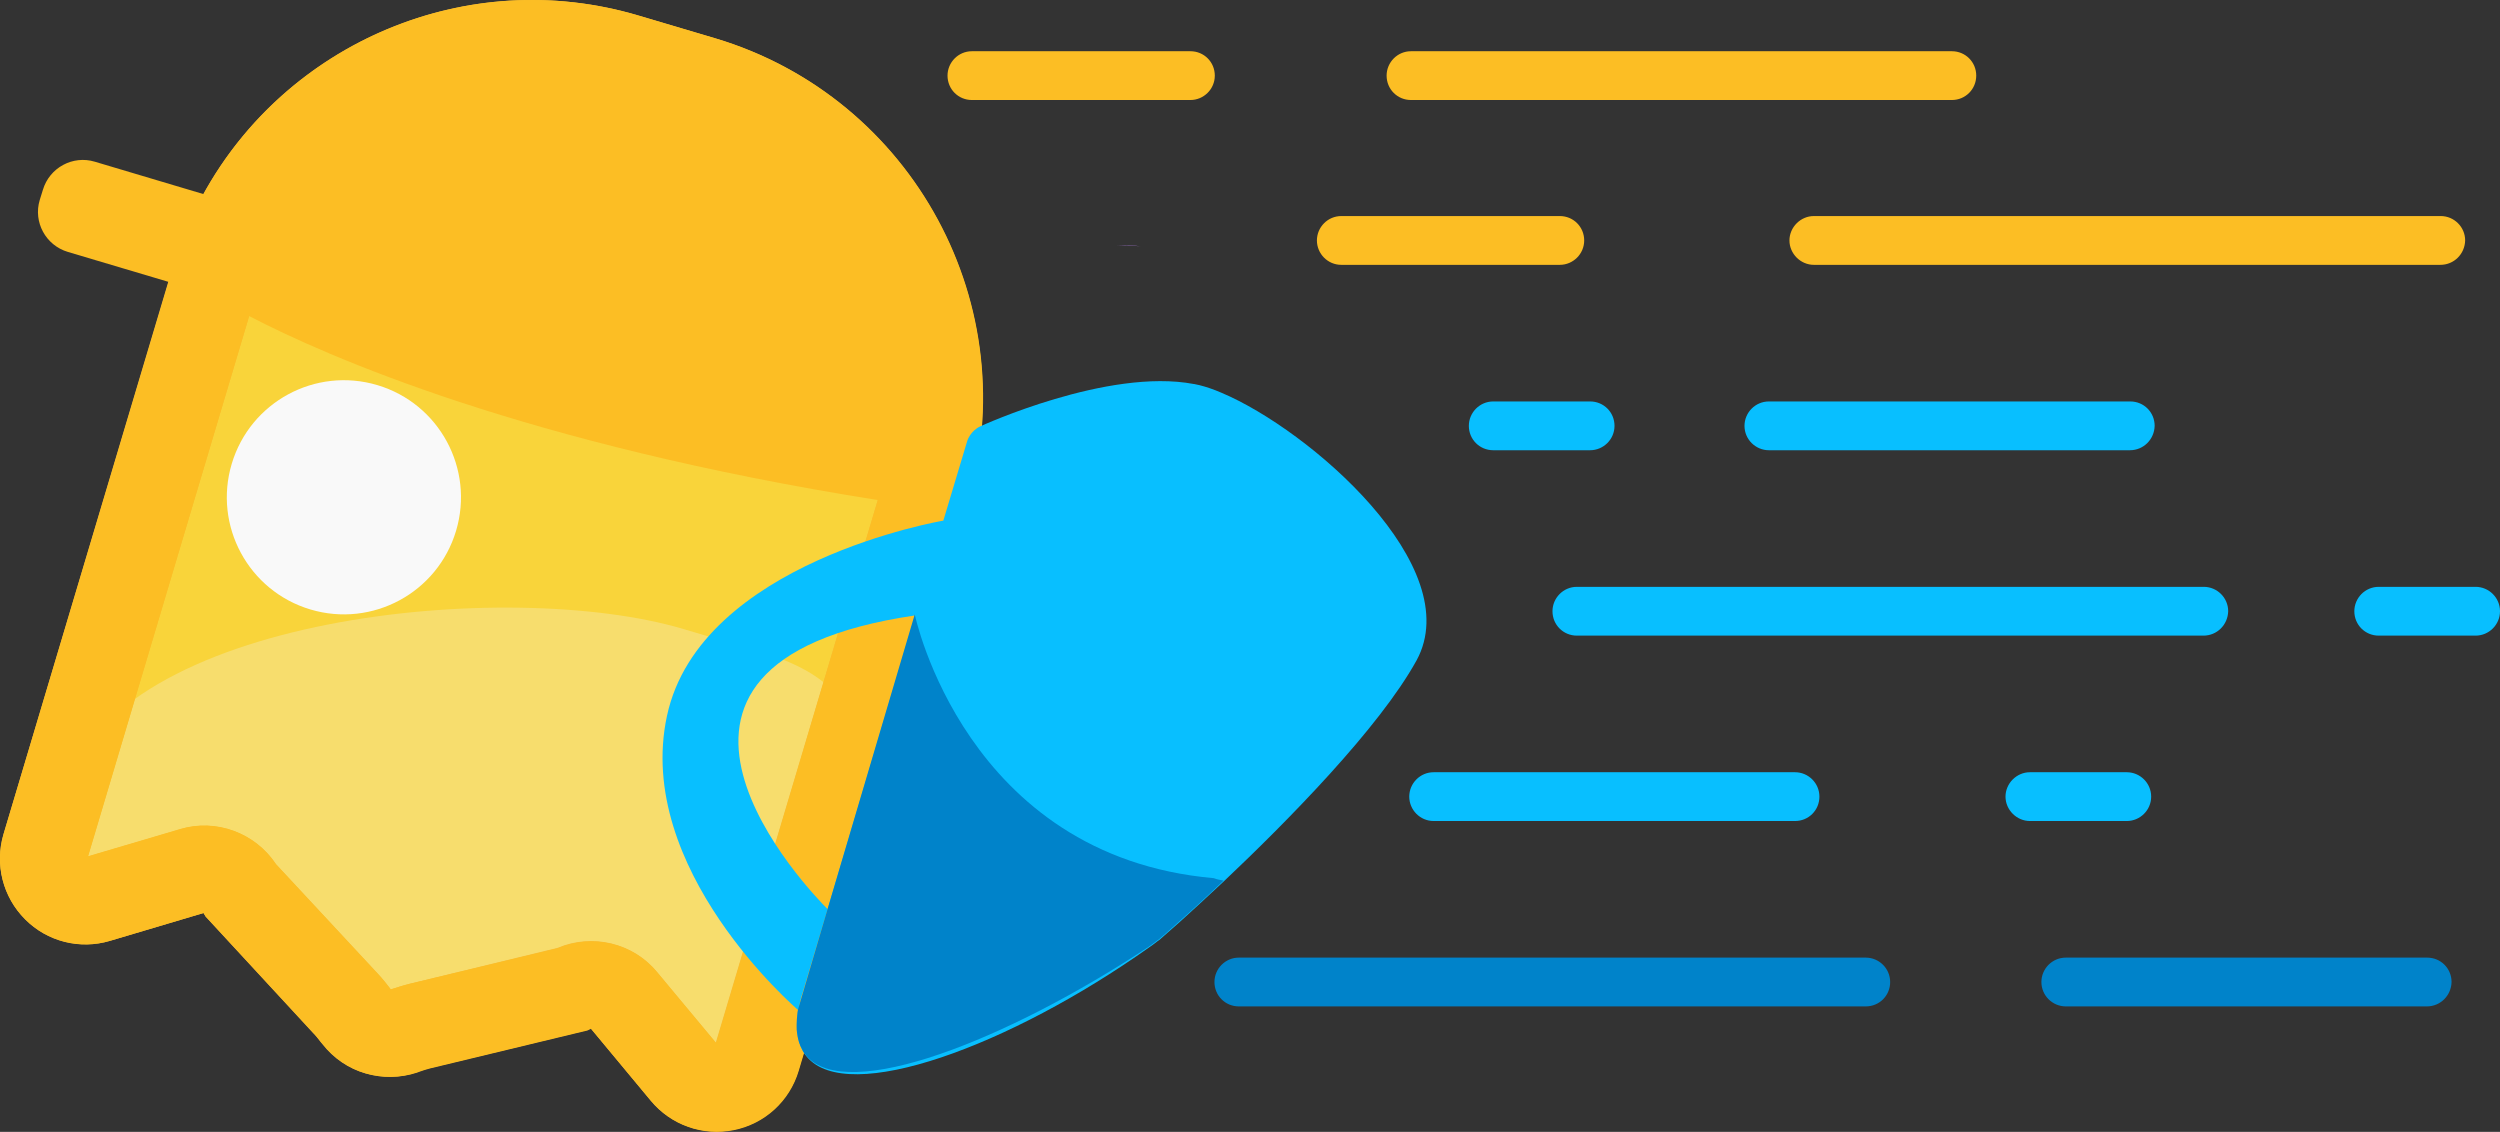 <?xml version="1.0" encoding="utf-8"?>
<!-- Generator: Adobe Illustrator 21.0.2, SVG Export Plug-In . SVG Version: 6.00 Build 0)  -->
<svg version="1.1" id="Layer_1" xmlns="http://www.w3.org/2000/svg" xmlns:xlink="http://www.w3.org/1999/xlink" x="0px" y="0px"
	 viewBox="0 0 717.4 324.8" style="enable-background:new 0 0 717.4 324.8;" xml:space="preserve">
<rect x="0" y="0" width="717.4" height="324.8" fill="#333333" stroke="none"/>
<style type="text/css">
	.st0{display:none;}
	.st1{display:inline;fill:#EFEFEF;}
	.st2{display:inline;fill:#EF2648;}
	.st3{display:inline;fill:#154D84;}
	.st4{display:inline;fill:#555654;}
	.st5{display:inline;fill:#EF2648;stroke:#EF2648;stroke-width:3.789;stroke-miterlimit:10;}
	.st6{display:inline;fill:none;stroke:#525D67;stroke-width:18;stroke-miterlimit:10;}
	.st7{display:inline;fill:#525D67;}
	.st8{display:inline;fill:none;stroke:#525D67;stroke-width:11.261;stroke-miterlimit:10;}
	.st9{display:inline;fill:#EC2C55;}
	.st10{display:inline;fill:none;stroke:#EC2C55;stroke-width:18;stroke-miterlimit:10;}
	.st11{display:inline;fill:none;stroke:#525D67;stroke-width:12.053;stroke-miterlimit:10;}
	.st12{display:inline;fill:#525D67;stroke:#525D67;stroke-width:3.348;stroke-miterlimit:10;}
	.st13{display:inline;fill:#F81626;stroke:#F81626;stroke-width:8.164;stroke-miterlimit:10;}
	.st14{display:inline;fill:none;stroke:#525D67;stroke-width:16.961;stroke-miterlimit:10;}
	.st15{display:inline;}
	.st16{fill:#525D67;}
	.st17{fill:#545554;}
	.st18{display:inline;fill:none;stroke:#525D67;stroke-width:10.212;stroke-miterlimit:10;}
	.st19{display:inline;fill:#CE3C51;stroke:#9B1B37;stroke-width:9.121;stroke-miterlimit:10;}
	.st20{display:inline;fill:#F9D43A;}
	.st21{display:inline;opacity:0.3;fill:#514042;enable-background:new    ;}
	.st22{display:inline;fill:#69A86D;}
	.st23{display:inline;opacity:0.6;fill:#576B67;enable-background:new    ;}
	.st24{display:inline;fill:#618C67;}
	.st25{display:inline;opacity:0.4;fill:#576B67;enable-background:new    ;}
	.st26{display:inline;opacity:0.3;fill:#F7C6CB;enable-background:new    ;}
	.st27{display:inline;fill:#F9EDBB;}
	.st28{display:inline;fill:#E04457;stroke:#C12B44;stroke-width:9.144;stroke-miterlimit:10;}
	.st29{display:inline;fill:#797C79;}
	.st30{display:inline;fill:#8A8E8A;}
	.st31{fill:#4F5151;}
	.st32{display:inline;fill:#E5E5E5;}
	.st33{display:inline;fill:#ED3AE8;}
	.st34{display:inline;fill:#F25CCF;}
	.st35{fill:#D305C4;}
	.st36{display:inline;fill:#FFDEFE;}
	.st37{fill:#F9D43A;}
	.st38{fill:#F7DD6D;}
	.st39{fill:#F7BB34;}
	.st40{fill:#F9F9F9;}
	.st41{fill:#FCBE24;}
	.st42{fill:#FFB217;}
	.st43{fill:#B983F2;}
	.st44{fill:#08BFFF;}
	.st45{fill:#0083CA;}
</style>
<g id="Layer_1_1_" class="st0">
	<path class="st1" d="M251.5,289.9v145.4c0,3.9-3.2,7-7,7H3.1c-3.9,0-7-3.2-7-7V289.9c0-3.9,3.2-7,7-7h241.4
		C248.3,282.9,251.5,286.1,251.5,289.9z"/>
	<path class="st2" d="M251.7,354.3c0-2.3-1.9-4.2-4.2-4.2H136.6v-63.2c0-2.1-1.7-3.8-3.8-3.8h-5.1c-0.2,0-0.4,0-0.6,0.1
		c-0.2,0-0.4-0.1-0.6-0.1h-5.1c-0.2,0-0.4,0-0.6,0.1c-0.2,0-0.4-0.1-0.6-0.1h-5.1c-2.1,0-3.8,1.7-3.8,3.8v63.3H0.5
		c-2.3,0-4.2,1.9-4.2,4.2v4.2c0,0.4,0.1,0.7,0.2,1.1c-0.1,0.3-0.2,0.7-0.2,1.1v4.2c0,0.4,0.1,0.7,0.2,1.1c-0.1,0.3-0.2,0.7-0.2,1.1
		v4.2c0,2.3,1.9,4.2,4.2,4.2h110.9v63.3c0,2.1,1.7,3.8,3.8,3.8h5.1c0.2,0,0.4,0,0.6-0.1c0.2,0,0.4,0.1,0.6,0.1h5.1
		c0.2,0,0.4,0,0.6-0.1c0.2,0,0.4,0.1,0.6,0.1h5.1c2.1,0,3.8-1.7,3.8-3.8v-63.3h110.9c2.3,0,4.2-1.9,4.2-4.2v-4.5
		c0-0.4-0.1-0.7-0.2-1.1c0.1-0.3,0.2-0.7,0.2-1.1v-4.2c0-0.4-0.1-0.7-0.2-1.1c0.1-0.3,0.2-0.7,0.2-1.1L251.7,354.3L251.7,354.3z"/>
	<path class="st3" d="M251.5,388v33.3l-48.3-27.5c-2.8-1.6-1.7-5.8,1.5-5.8H251.5z"/>
	<path class="st3" d="M237.7,442.3h-88.4v-46.2l0,0c0-1.8,2-2.9,3.6-2L237.7,442.3z"/>
	<path class="st3" d="M251.5,337.3V304l-48.3,27.5c-2.8,1.6-1.7,5.8,1.5,5.8H251.5z"/>
	<path class="st3" d="M237.7,282.9h-88.4v46.2l0,0c0,1.8,2,2.9,3.6,2L237.7,282.9z"/>
	<path class="st3" d="M-3.9,337.3V304l48.3,27.5c2.8,1.6,1.7,5.8-1.5,5.8H-3.9z"/>
	<path class="st3" d="M9.8,282.9h88.4v46.2l0,0c0,1.8-2,2.9-3.6,2L9.8,282.9z"/>
	<path class="st3" d="M-3.9,388v33.3l48.3-27.5c2.8-1.6,1.7-5.8-1.5-5.8H-3.9z"/>
	<path class="st3" d="M9.8,442.3h88.4v-46.2l0,0c0-1.8-2-2.9-3.6-2L9.8,442.3z"/>
</g>
<g id="Layer_2" class="st0">
	<path class="st4" d="M-9.3,264.8v-0.4v-4.3C-9,261.6-9,263.2-9.3,264.8z"/>
	<path class="st1" d="M251.5,290.8v144.5c0,3.8-3.1,7-7,7H4.7c-3.8,0-7-3.1-7-7V290.8c0-3.8,3.1-7,7-7h239.8
		C248.4,283.8,251.5,287,251.5,290.8z"/>
	<path class="st2" d="M251.7,354.8c0-2.3-1.9-4.2-4.2-4.2H137.3v-62.8c0-2.1-1.7-3.7-3.7-3.7h-5c-0.2,0-0.4,0-0.6,0.1
		c-0.2,0-0.4-0.1-0.6-0.1h-5c-0.2,0-0.4,0-0.6,0.1c-0.2,0-0.4-0.1-0.6-0.1h-5c-2.1,0-3.7,1.7-3.7,3.7v62.8H2.1
		c-2.3,0-4.2,1.9-4.2,4.2v4.1c0,0.4,0.1,0.7,0.1,1c-0.1,0.3-0.1,0.7-0.1,1.1v4.1c0,0.4,0.1,0.7,0.1,1c-0.1,0.3-0.1,0.7-0.1,1.1v4.1
		c0,2.3,1.9,4.2,4.2,4.2h110.2v62.8c0,2.1,1.7,3.7,3.7,3.7h5c0.2,0,0.4,0,0.6-0.1c0.2,0,0.4,0.1,0.6,0.1h5c0.2,0,0.4,0,0.6-0.1
		c0.2,0,0.4,0.1,0.6,0.1h5c2.1,0,3.7-1.7,3.7-3.7v-62.8h110.2c2.3,0,4.2-1.9,4.2-4.2v-4.1c0-0.4-0.1-0.7-0.1-1.1
		c0.1-0.3,0.1-0.7,0.1-1V361c0-0.4-0.1-0.7-0.1-1.1c0.1-0.3,0.1-0.7,0.1-1v-4.1H251.7z"/>
	<path class="st5" d="M216,312.2c0-0.4-0.3-0.7-0.7-0.7H197v-10.4c0-0.3-0.3-0.6-0.6-0.6h-0.8h-0.1h-0.1h-0.8h-0.1h-0.1h-0.8
		c-0.3,0-0.6,0.3-0.6,0.6v10.4h-18.4c-0.4,0-0.7,0.3-0.7,0.7v0.7c0,0.1,0,0.1,0,0.2s0,0.1,0,0.2v0.7c0,0.1,0,0.1,0,0.2
		c0,0.1,0,0.1,0,0.2v0.7c0,0.4,0.3,0.7,0.7,0.7h18.3v10.4c0,0.3,0.3,0.6,0.6,0.6h0.8h0.1h0.1h0.8h0.1h0.1h0.8c0.3,0,0.6-0.3,0.6-0.6
		v-10.4h18.3c0.4,0,0.7-0.3,0.7-0.7v-0.7c0-0.1,0-0.1,0-0.2s0-0.1,0-0.2v-0.7c0-0.1,0-0.1,0-0.2c0-0.1,0-0.1,0-0.2v-0.7H216z"/>
	<path class="st5" d="M216,405.7c0-0.4-0.3-0.7-0.7-0.7H197v-10.4c0-0.3-0.3-0.6-0.6-0.6h-0.8h-0.1h-0.1h-0.8h-0.1h-0.1h-0.8
		c-0.3,0-0.6,0.3-0.6,0.6V405h-18.4c-0.4,0-0.7,0.3-0.7,0.7v0.7c0,0.1,0,0.1,0,0.2s0,0.1,0,0.2v0.7c0,0.1,0,0.1,0,0.2
		c0,0.1,0,0.1,0,0.2v0.7c0,0.4,0.3,0.7,0.7,0.7h18.3v10.4c0,0.3,0.3,0.6,0.6,0.6h0.8h0.1h0.1h0.8h0.1h0.1h0.8c0.3,0,0.6-0.3,0.6-0.6
		v-10.4h18.3c0.4,0,0.7-0.3,0.7-0.7v-0.7c0-0.1,0-0.1,0-0.2s0-0.1,0-0.2v-0.7c0-0.1,0-0.1,0-0.2c0-0.1,0-0.1,0-0.2v-0.7H216z"/>
	<path class="st5" d="M72.9,312.2c0-0.4-0.3-0.7-0.7-0.7H53.9v-10.4c0-0.3-0.3-0.6-0.6-0.6h-0.8h-0.1h-0.1h-0.8h-0.1h-0.1h-0.8
		c-0.3,0-0.6,0.3-0.6,0.6v10.4H31.6c-0.4,0-0.7,0.3-0.7,0.7v0.7c0,0.1,0,0.1,0,0.2s0,0.1,0,0.2v0.7c0,0.1,0,0.1,0,0.2
		c0,0.1,0,0.1,0,0.2v0.7c0,0.4,0.3,0.7,0.7,0.7h18.3v10.4c0,0.3,0.3,0.6,0.6,0.6h0.8h0.1h0.1h0.8h0.1h0.1h0.8c0.3,0,0.6-0.3,0.6-0.6
		v-10.4h18.3c0.4,0,0.7-0.3,0.7-0.7v-0.7c0-0.1,0-0.1,0-0.2s0-0.1,0-0.2v-0.7c0-0.1,0-0.1,0-0.2c0-0.1,0-0.1,0-0.2V312.2z"/>
	<path class="st5" d="M72.9,405.7c0-0.4-0.3-0.7-0.7-0.7H53.9v-10.4c0-0.3-0.3-0.6-0.6-0.6h-0.8h-0.1h-0.1h-0.8h-0.1h-0.1h-0.8
		c-0.3,0-0.6,0.3-0.6,0.6V405H31.6c-0.4,0-0.7,0.3-0.7,0.7v0.7c0,0.1,0,0.1,0,0.2s0,0.1,0,0.2v0.7c0,0.1,0,0.1,0,0.2
		c0,0.1,0,0.1,0,0.2v0.7c0,0.4,0.3,0.7,0.7,0.7h18.3v10.4c0,0.3,0.3,0.6,0.6,0.6h0.8h0.1h0.1h0.8h0.1h0.1h0.8c0.3,0,0.6-0.3,0.6-0.6
		v-10.4h18.3c0.4,0,0.7-0.3,0.7-0.7v-0.7c0-0.1,0-0.1,0-0.2s0-0.1,0-0.2v-0.7c0-0.1,0-0.1,0-0.2c0-0.1,0-0.1,0-0.2V405.7z"/>
</g>
<g id="Layer_3" class="st0">
	<path class="st3" d="M16.1,230.3c-29.1,42.8-18,101.4,24.8,130.5c38.8,26.4,90.5,19.8,121.5-13.6l66.9,45.5
		c3.2,2.2,7.1,2.9,10.6,2.2c3.6-0.7,6.9-2.7,9.1-5.9c4.4-6.5,2.7-15.3-3.7-19.7l-66.8-45.4c19.8-41.2,7.1-92-31.8-118.4
		C103.8,176.3,45.3,187.5,16.1,230.3z M158.7,310.4c-1.8,4.2-4,8.4-6.7,12.3c-2.8,4.1-5.9,7.8-9.3,11.1
		c-23.5,22.7-60.4,26.6-88.4,7.5c-32.1-21.8-40.4-65.6-18.6-97.7s65.7-40.4,97.7-18.6C161.5,244.1,171.4,280.2,158.7,310.4z"/>
</g>
<g id="Layer_4" class="st0">
	<circle class="st3" cx="32.4" cy="300.6" r="32.7"/>
	<circle class="st3" cx="125.7" cy="300.6" r="32.7"/>
	<circle class="st3" cx="219" cy="300.6" r="32.7"/>
</g>
<g id="Layer_5" class="st0">
	<circle class="st6" cx="126.2" cy="297.7" r="107.5"/>
	<path class="st7" d="M97.6,269v57.4c0,6.4,6.9,10.4,12.4,7.2l49.7-28.7c5.5-3.2,5.5-11.2,0-14.4l-49.6-28.7
		C104.5,258.6,97.6,262.6,97.6,269z"/>
</g>
<g id="Layer_6" class="st0">
	<circle class="st8" cx="126.4" cy="297.6" r="109.7"/>
	<path class="st7" d="M86.2,254.4v86.3c0,9.6,10.4,15.6,18.7,10.8l74.7-43.1c8.3-4.8,8.3-16.8,0-21.6l-74.7-43.2
		C96.6,238.8,86.2,244.8,86.2,254.4z"/>
</g>
<g id="Layer_7" class="st0">
	<path class="st7" d="M74,295.7c0,14.9,12,26.9,26.9,26.9c6.5,0,12.4-2.3,17.1-6.1c4-3.3,9.8-3.3,13.8,0c4.6,3.8,10.6,6.1,17.1,6.1
		c14.9,0,26.9-12,26.9-26.9c-0.1-28.1-45.2-58.8-50.9-58.8C119.1,236.9,74,267.5,74,295.7z"/>
	<path class="st7" d="M147.3,358.2h-44.9c-3.1,0-4.6-3.7-2.5-5.9c10.8-11.1,19.4-22.5,25-22.5s14.2,11.4,24.9,22.5
		C151.9,354.5,150.3,358.2,147.3,358.2z"/>
	<circle class="st6" cx="125.8" cy="297.7" r="104.4"/>
</g>
<g id="Layer_8" class="st0">
	<path class="st9" d="M140.7,302.4h25.1v-26.2h-25.1v-35.9h33.1l-5.2-28.3h-30.8l-28.2,56.6v95.1h57.7l5.2-28.3h-31.8V302.4z
		 M109.6,212v33.8l26.3-33.8C135.9,212,109.6,212,109.6,212z"/>
	<circle class="st10" cx="136.5" cy="287.9" r="115"/>
</g>
<g id="Layer_9" class="st0">
	<circle class="st11" cx="140.2" cy="283.4" r="113.5"/>
	<path class="st12" d="M192.8,336L192.8,336c-2.2,2.2-5.8,2.2-8,0l-44.2-44.2L96.4,336c-2.2,2.2-5.8,2.2-8,0l0,0
		c-2.2-2.2-2.2-5.8,0-8l44.2-44.2l-44.3-44.3c-2.2-2.2-2.2-5.8,0-8l0,0c2.2-2.2,5.8-2.2,8,0l44.2,44.2l44.2-44.2
		c2.2-2.2,5.8-2.2,8,0l0,0c2.2,2.2,2.2,5.8,0,8l-44.2,44.2l44.2,44.2C195,330.2,195,333.8,192.8,336z"/>
</g>
<g id="Layer_10" class="st0">
	<path class="st13" d="M141.1,245l-37.6,30.2l13.1,46.5H164 M141.1,245l-37.6,30.2l13.1,46.5H164l14.7-46.5L141.1,245z M140.8,168.2
		c-63.6-0.1-115.1,51.5-115.1,115.1c0.1,63.2,51.7,114.8,114.9,114.9c63.6,0.1,115.1-51.5,115.1-115.1
		C255.6,219.9,204,168.2,140.8,168.2z M186.8,342.1l-16,42.5c-9.6,2.8-19.6,4.3-30.1,4.3s-20.5-1.5-30.1-4.3l-15.2-40.9l-41.2,0.4
		c-11.3-16-18.3-35.4-19.2-56.3l36.7-28.1L56.6,219c12.1-15.8,28.3-27.9,47.1-35l37.4,26.7l36.6-26.7c18.9,7.1,35,19.2,47.1,35
		l-16.7,42.3l38.4,26.6c-0.9,20.9-7.9,40.3-19.2,56.3L186.8,342.1z M141.1,245l-37.6,30.2l13.1,46.5H164 M103.6,275.2l13.1,46.5
		h47.4 M103.6,275.2l13.1,46.5h47.4"/>
</g>
<g id="Layer_11" class="st0">
	<circle class="st6" cx="142.2" cy="283.7" r="110.5"/>
	<circle class="st7" cx="142.9" cy="231" r="22.2"/>
	<circle class="st7" cx="142.9" cy="337.1" r="22.2"/>
	<circle class="st7" cx="196" cy="284" r="22.2"/>
	<circle class="st7" cx="143.6" cy="284.4" r="9.7"/>
	<circle class="st7" cx="89.9" cy="284" r="22.2"/>
</g>
<g id="Layer_12" class="st0">
	<circle class="st7" cx="143.9" cy="294.5" r="32"/>
	<path class="st14" d="M75.7,265.4c11.8-27.2,39.3-45.8,70.7-44.7c29.3,0.9,54,18.6,65.4,43.6"/>
	<path class="st14" d="M33.4,247.7c19.2-43.6,63.5-73.4,114.1-71.8c47,1.5,86.9,29.8,105.5,69.7"/>
	<path class="st14" d="M242.4,394.9H45.5c-6.2,0-11.3-5.1-11.3-11.3V312c0-6.2,5.1-11.3,11.3-11.3h196.9c6.2,0,11.3,5.1,11.3,11.3
		v71.6C253.7,389.8,248.6,394.9,242.4,394.9z"/>
</g>
<g id="Layer_13" class="st0">
	<g class="st15">
		<path class="st16" d="M226.1,175.5l-0.3-0.3l-0.3-0.3c-5.6-5.3-24.9-6.9-30.4-6.5c-7.9,0.6-12.6,6.6-16.1,11
			c-0.7,0.9-1.8,2.3-2.5,3h-63.2c-0.7-0.7-1.7-2-2.5-3c-3.4-4.4-8.2-10.4-16.1-11c-5.4-0.4-26.2,1.3-31.8,6.5l-0.3,0.3l-0.3,0.3
			c-58.2,61.8-38.4,132.9,1.4,144.1h0.2l20.3,6.1c1.2,0.2,2.4,0.3,3.5,0.3c7.5,0,13.8-3.8,17.9-10.9c3.4-5.8,4.8-12.8,5.8-17.8
			c0-0.2,0.1-0.5,0.1-0.7h66.6c0.1,0.3,0.1,0.5,0.1,0.7c1,5.1,2.4,12,5.8,17.8c4.1,7.1,10.4,10.9,17.9,10.9c1.1,0,2.3-0.1,3.5-0.3
			l21.8-6.1h0.2c8.8-1.7,15.1-6.8,20.4-13.1C269.5,281.3,268.1,225.2,226.1,175.5z M235.7,298.5c-8.7,9.2-32.3,12.8-32.3,12.8
			c-5.3,0.8-7.9-3.4-10.7-16.9c-0.4-2.1-0.8-4-1.3-5.5c-2-6.3-6.4-7-8.3-7h-76.4c-1.8,0-6.3,0.7-8.3,7c-0.5,1.5-0.9,3.4-1.3,5.5
			c-2.7,13.5-5.3,17.7-10.7,16.9l-20-6.1c-5-1-19.1-14.4-24.2-29.8c0,0-13.2-42.5,31-90.1c2.5-2.3,19.7-2.3,20.4-2.3
			c1.4,0.1,4.1,3.4,5.7,5.4c3,3.8,6.8,8.5,12.7,8.5h65.7c6,0,9.7-4.7,12.7-8.5c1.6-2,4.2-5.3,5.7-5.4c0.8-0.1,16.5,0,19,2.3
			c39.7,47,31.6,87.2,31.6,87.2C244.6,283.5,240.4,293.6,235.7,298.5z"/>
	</g>
	<path class="st7" d="M114,242.2c0,2.3-1,4.4-2.5,6c-1.5,1.5-3.6,2.5-6,2.5h-6.7v5.2c0,4.6-3.8,8.4-8.4,8.4s-8.4-3.8-8.4-8.4v-5.2
		h-5.8c-4.6,0-8.4-3.8-8.4-8.4c0-4.6,3.8-8.4,8.4-8.4H82v-7.3c0-4.6,3.8-8.4,8.4-8.4c2.3,0,4.4,0.9,6,2.5c1.5,1.5,2.5,3.6,2.5,6v7.3
		h6.7C110.2,233.8,114,237.6,114,242.2z"/>
	
		<ellipse transform="matrix(0.707 -0.707 0.707 0.707 -99.165 205.457)" class="st7" cx="198.4" cy="222.4" rx="8.4" ry="8.4"/>
	
		<ellipse transform="matrix(0.707 -0.707 0.707 0.707 -107.193 225.063)" class="st7" cx="218.1" cy="241.9" rx="8.4" ry="8.4"/>
	
		<ellipse transform="matrix(0.707 -0.707 0.707 0.707 -119.427 196.595)" class="st7" cx="177.6" cy="242.5" rx="8.4" ry="8.4"/>
	
		<ellipse transform="matrix(0.707 -0.707 0.707 0.707 -128.04 217.318)" class="st7" cx="198.3" cy="263.2" rx="8.4" ry="8.4"/>
</g>
<g id="Layer_14" class="st0">
	<g class="st15">
		<path class="st16" d="M76.3,167.9v38.2H25.9v87.6c0,17.6,14.2,32,31.8,32.2c0.6,0,1.1,0,1.7-0.1l-0.1,0.1h144.4
			c17.8,0,32.2-14.4,32.2-32.2V167.9H76.3z M58.2,312.6h-0.8c0.1,0,0.2,0,0.3,0c-10.2-0.3-18.5-8.7-18.5-18.9v-74.4h37.1v74.4
			c0,10.3-8.2,18.7-18.5,18.9C58,312.6,58.1,312.6,58.2,312.6z M222.7,293.7c0,10.4-8.5,18.9-18.9,18.9H89.6V181.2h133.1V293.7z"/>
	</g>
	<g class="st15">
		<path class="st17" d="M59.9,325.9c-0.1,0-0.3,0-0.4,0h0.8C60.2,325.9,60.1,325.9,59.9,325.9z"/>
	</g>
	<path class="st18" d="M144.8,237.7h-26.7c-2.8,0-5-2.3-5-5v-26.2c0-2.8,2.3-5,5-5h26.7c2.8,0,5,2.3,5,5v26.3
		C149.8,235.5,147.6,237.7,144.8,237.7z"/>
	<path class="st7" d="M201.2,215.1h-23.9c-1.9,0-3.4-1.5-3.4-3.4v-5.3c0-1.9,1.5-3.4,3.4-3.4h23.9c1.9,0,3.4,1.5,3.4,3.4v5.3
		C204.6,213.5,203.1,215.1,201.2,215.1z"/>
	<path class="st7" d="M201.2,240h-23.9c-1.9,0-3.4-1.5-3.4-3.4v-5.3c0-1.9,1.5-3.4,3.4-3.4h23.9c1.9,0,3.4,1.5,3.4,3.4v5.3
		C204.6,238.5,203.1,240,201.2,240z"/>
	<path class="st7" d="M198.5,272.9h-84.3c-3.4,0-6.1-2.7-6.1-6.1l0,0c0-3.4,2.7-6.1,6.1-6.1h84.3c3.4,0,6.1,2.7,6.1,6.1l0,0
		C204.6,270.1,201.9,272.9,198.5,272.9z"/>
	<path class="st7" d="M198.5,298.9h-84.3c-3.4,0-6.1-2.7-6.1-6.1l0,0c0-3.4,2.7-6.1,6.1-6.1h84.3c3.4,0,6.1,2.7,6.1,6.1l0,0
		C204.6,296.1,201.9,298.9,198.5,298.9z"/>
</g>
<g id="Layer_15" class="st0">
	<path class="st19" d="M195.8,259.9c0,33.2-30,60-66.9,60S62,293,62,259.9c0-21.7,12.9-40.7,32.1-51.3c10.2-5.6,22.1-8.8,34.8-8.8
		c13.3,0,25.7,3.5,36.1,9.5C183.5,220,195.8,238.6,195.8,259.9z"/>
	<path class="st20" d="M138.4,258.7c0-7.3,5.9,0.2,13.2,0.2s13.2-7.5,13.2-0.2c0,7.3-5.9,13.2-13.2,13.2
		C144.3,271.9,138.4,266,138.4,258.7z"/>
	<path class="st20" d="M92.8,258.7c0-7.3,5.7,0.2,13,0.2s13.5-7.5,13.5-0.2c0,7.3-5.9,13.2-13.2,13.2
		C98.8,271.9,92.8,266,92.8,258.7z"/>
	<path class="st21" d="M121.5,195.1c13.3-0.4,29.1,2.2,40.4,7.4c-0.5,1-5.4,8.6-6.1,9.5c-0.6,0.7-1.3,1.6-2.1,2.5
		c0.9,1,1.6,1.9,2.2,2.7c6.4,8.3,9.9,25.1,1.6,31.6c-8.3,6.4-25.1,0-31.6-8.3c-1-1.3-2.2-2.9-3.6-4.9c0.1-0.2,0.2-0.4,0.4-0.6
		c0.8,0,1.5-0.1,2.3-0.3c-0.8,0.2-1.5,0.2-2.3,0.3c-0.2,0-0.4,0-0.6,0c-0.1,0-0.1,0-0.2,0c-0.9,0-1.7-0.1-2.6-0.3
		c0.9,0.2,1.7,0.3,2.6,0.3c0.1,0.2,0.2,0.4,0.4,0.5c-1.3,2-2.6,3.6-3.6,4.9c-6.2,8.4-28,19.7-36.3,13.3c-8.3-6.4,0.2-28.2,6.6-36.5
		c0.6-0.7,1.3-1.6,2.1-2.5c-0.9-1-1.6-1.9-2.2-2.7l-3-3.9C85.9,208.2,105.4,195.6,121.5,195.1z"/>
	<path class="st22" d="M157.1,242.1c-6.5,5.1-19.7,0-24.8-6.5c-0.8-1-1.7-2.3-2.8-3.9c0.1-0.1,0.2-0.3,0.3-0.4
		c0.6,0,1.2-0.1,1.8-0.2c-0.6,0.1-1.2,0.2-1.8,0.2c-0.1,0-0.3,0-0.4,0c-0.1,0-0.1,0-0.2,0c-0.7,0-1.4-0.1-2.1-0.2
		c0.7,0.2,1.4,0.2,2.1,0.2c0.1,0.1,0.2,0.3,0.3,0.4c-1,1.5-2,2.9-2.8,3.9c-5,6.5-22.2,15.4-28.6,10.4c-6.5-5,0.1-22.2,5.2-28.6
		c0.4-0.6,1-1.2,1.6-1.9c-0.7-0.8-1.3-1.5-1.7-2.1c-5.1-6.5-5.5-17.4,1-22.5c6.5-5,17.4-2.3,22.5,4.2c0.8,1,1.7,2.3,2.8,3.9
		c-0.1,0.1-0.2,0.3-0.3,0.4c-0.6,0-1.2,0.1-1.8,0.2c0.6-0.1,1.2-0.2,1.8-0.2c0.1,0,0.3,0,0.4,0c0.1,0,0.1,0,0.2,0
		c0.7,0,1.3,0.1,2,0.2c-0.7-0.2-1.3-0.2-2-0.2c-0.1-0.1-0.2-0.3-0.3-0.4c1-1.5,2-2.9,2.8-3.9c5.1-6.5,14.4-7.6,20.9-2.6
		c6.5,5.1,7.6,14.4,2.6,20.9c-0.4,0.6-1,1.2-1.6,1.9c0.7,0.8,1.3,1.5,1.8,2.1C160.8,223.8,163.6,237.1,157.1,242.1z"/>
	<path class="st23" d="M145.8,232.6c-3.9,3.1-12,0-15.1-3.9c-0.5-0.6-1.1-1.4-1.7-2.3c0.1-0.1,0.1-0.2,0.2-0.3
		c0.4,0,0.7-0.1,1.1-0.1c-0.4,0.1-0.7,0.1-1.1,0.1c-0.1,0-0.2,0-0.3,0h-0.1c-0.4,0-0.8-0.1-1.3-0.1c0.4,0.1,0.8,0.1,1.3,0.1
		c0.1,0.1,0.1,0.2,0.2,0.3c-0.6,0.9-1.2,1.7-1.7,2.3c-3.1,4-13.5,9.4-17.5,6.3c-3.9-3.1,0.1-13.5,3.2-17.5c0.3-0.4,0.6-0.7,1-1.2
		c-0.4-0.5-0.8-0.9-1.1-1.3c-3.1-4-3.3-10.6,0.6-13.7c4-3.1,10.6-1.4,13.7,2.6c0.5,0.6,1.1,1.4,1.7,2.3c-0.1,0.1-0.1,0.2-0.2,0.3
		c-0.4,0-0.7,0.1-1.1,0.1c0.4-0.1,0.7-0.1,1.1-0.1c0.1,0,0.2,0,0.3,0h0.1c0.4,0,0.8,0.1,1.2,0.1c-0.4-0.1-0.8-0.1-1.2-0.1
		c-0.1-0.1-0.1-0.2-0.2-0.3c0.6-0.9,1.2-1.7,1.7-2.3c3.1-3.9,8.8-4.7,12.7-1.6c4,3.1,4.7,8.8,1.6,12.7c-0.3,0.4-0.6,0.7-1,1.2
		c0.4,0.5,0.8,0.9,1.1,1.3C148.1,221.5,149.7,229.5,145.8,232.6z"/>
	<path class="st24" d="M154.6,191.4c-0.7,0.5-1.5,1-2.1,1.5c-16.6,12.5-16,27.7-26.4,23.3c-0.2-0.1-0.3-0.1-0.5-0.2
		c-12.5-5.8-3.5-29.9,0.1-37.9c3.7-8,13.1-11.4,21.1-7.7C154.8,174,161.8,186.5,154.6,191.4z"/>
	<path class="st25" d="M152.4,193c-16.5,12.4-15.9,27.6-26.3,23.2c1.4-6.3,3.8-12.3,5.3-15.5C135.1,192.8,144.5,189.3,152.4,193z"/>
	
		<ellipse transform="matrix(0.972 -0.234 0.234 0.972 -52.403 49.771)" class="st26" cx="183.1" cy="245.2" rx="12.3" ry="16.7"/>
	<path class="st27" d="M160.8,298.6c-11.1,1.7-21,0.3-27.6-3.6c-2.5-1.5-3.8-3.7-4.2-6c-0.4,2.3-1.7,4.6-4.2,6
		c-6.6,3.9-16.5,5.3-27.6,3.6C77.6,295.5,81,278.9,81,278.9s-1.6,18.2,18.6,6.2c8.2-4.9,15.3-6.3,20.8-6.3c4.9,0,8,3.5,8.6,7.4
		c0.6-3.9,3.8-7.4,8.6-7.4c5.5,0,12.6,1.4,20.8,6.3c20.1,12,18.6-6.2,18.6-6.2S180.5,295.5,160.8,298.6z"/>
</g>
<g id="Layer_16" class="st0">
	<path class="st28" d="M195.9,259.8c0,33.2-30,60.2-67.1,60.2s-67.1-26.9-67.1-60.2c0-21.8,12.9-40.8,32.2-51.4
		c10.2-5.6,22.1-8.8,34.9-8.8c13.3,0,25.8,3.5,36.2,9.5C183.6,219.8,195.9,238.5,195.9,259.8z"/>
	<path class="st20" d="M119.2,273.1c0,7.3-5.9-0.2-13.3-0.2c-7.4,0-13.2,7.5-13.2,0.2c0-7.3,5.9-13.3,13.3-13.3
		C113.4,259.8,119.2,265.8,119.2,273.1z"/>
	<path class="st20" d="M165,273.1c0,7.3-5.7-0.2-13.1-0.2c-7.4,0-13.5,7.6-13.5,0.2c0-7.3,5.9-13.3,13.3-13.3
		C159.1,259.8,165,265.8,165,273.1z"/>
	<path class="st21" d="M121.4,194.9c13.3-0.4,29.2,2.2,40.5,7.4c-0.5,1-5.4,8.7-6.1,9.5c-0.6,0.7-1.3,1.6-2.1,2.5
		c0.9,1,1.6,1.9,2.2,2.7c6.4,8.3,9.9,25.2,1.6,31.6c-8.3,6.5-25.2,0-31.6-8.3c-1-1.3-2.2-3-3.6-4.9c0.1-0.2,0.2-0.4,0.4-0.6
		c0.8,0,1.6-0.1,2.3-0.3c-0.8,0.2-1.5,0.2-2.3,0.3c-0.2,0-0.4,0-0.6,0c-0.1,0-0.1,0-0.2,0c-0.9,0-1.7-0.1-2.6-0.3
		c0.9,0.2,1.7,0.3,2.6,0.3c0.1,0.2,0.2,0.4,0.4,0.5c-1.3,2-2.6,3.6-3.6,4.9c-6.4,8.3-28.3,19.7-36.6,13.2
		c-8.3-6.4,0.2-28.3,6.6-36.6c0.6-0.7,1.3-1.6,2.1-2.5c-0.9-1-1.6-1.9-2.2-2.7l-3-3.9C85.7,208,105.3,195.4,121.4,194.9z"/>
	<path class="st22" d="M157.1,242c-6.5,5.1-19.8,0-24.8-6.5c-0.8-1-1.8-2.3-2.8-3.9c0.1-0.1,0.2-0.3,0.3-0.4c0.6,0,1.2-0.1,1.8-0.2
		c-0.6,0.1-1.2,0.2-1.8,0.2c-0.1,0-0.3,0-0.4,0c-0.1,0-0.1,0-0.2,0c-0.7,0-1.4-0.1-2.1-0.2c0.7,0.2,1.4,0.2,2.1,0.2
		c0.1,0.1,0.2,0.3,0.3,0.4c-1.1,1.5-2,2.9-2.8,3.9c-5.1,6.5-22.3,15.5-28.8,10.4c-6.5-5.1,0.1-22.2,5.2-28.7c0.4-0.6,1-1.2,1.6-1.9
		c-0.7-0.8-1.3-1.5-1.8-2.1c-5.1-6.5-5.5-17.5,1-22.6c6.5-5.1,17.4-2.3,22.5,4.2c0.8,1,1.7,2.3,2.8,3.9c-0.1,0.1-0.2,0.3-0.3,0.4
		c-0.6,0-1.2,0.1-1.8,0.2c0.6-0.1,1.2-0.2,1.8-0.2c0.1,0,0.3,0,0.4,0c0.1,0,0.1,0,0.2,0c0.7,0,1.4,0.1,2.1,0.2
		c-0.7-0.2-1.4-0.2-2.1-0.2c-0.1-0.1-0.2-0.3-0.3-0.4c1.1-1.5,2-2.9,2.8-3.9c5.1-6.5,14.4-7.7,20.9-2.6c6.5,5.1,7.7,14.4,2.6,20.9
		c-0.4,0.6-1,1.2-1.6,1.9c0.7,0.8,1.3,1.5,1.8,2.1C160.8,223.7,163.6,237,157.1,242z"/>
	<path class="st23" d="M145.7,232.5c-4,3.1-12.1,0-15.1-4c-0.5-0.6-1.1-1.4-1.7-2.4c0.1-0.1,0.1-0.2,0.2-0.3c0.4,0,0.7-0.1,1.1-0.1
		c-0.4,0.2-0.8,0.2-1.1,0.2c-0.1,0-0.2,0-0.3,0h-0.1c-0.4,0-0.8-0.1-1.3-0.1c0.4,0.1,0.8,0.1,1.3,0.1c0.1,0.1,0.1,0.2,0.2,0.3
		c-0.6,0.9-1.2,1.7-1.7,2.4c-3.1,4-13.5,9.4-17.5,6.3c-4-3.1,0.1-13.5,3.2-17.5c0.3-0.4,0.6-0.7,1-1.2c-0.4-0.5-0.8-0.9-1.1-1.3
		c-3.1-4-3.3-10.7,0.6-13.7c4-3.1,10.6-1.4,13.7,2.6c0.5,0.6,1.1,1.4,1.7,2.4c-0.1,0.1-0.1,0.2-0.2,0.3c-0.4,0-0.7,0.1-1.1,0.1
		c0.4-0.1,0.7-0.1,1.1-0.1c0.1,0,0.2,0,0.3,0h0.1c0.4,0,0.8,0.1,1.3,0.1c-0.4-0.1-0.8-0.1-1.3-0.1c-0.1-0.1-0.1-0.2-0.2-0.3
		c0.6-0.9,1.2-1.7,1.7-2.4c3.1-4,8.8-4.7,12.8-1.6c4,3.1,4.7,8.8,1.6,12.8c-0.3,0.4-0.6,0.7-1,1.2c0.4,0.5,0.8,0.9,1.1,1.3
		C148,221.3,149.7,229.4,145.7,232.5z"/>
	<path class="st24" d="M154.4,191.4c-0.7,0.5-1.5,1-2.1,1.5c-16.5,12.4-15.9,27.6-26.3,23.2c-0.2-0.1-0.3-0.2-0.5-0.2
		c-12.4-5.7-3.5-29.9,0.1-37.8c3.7-7.9,13.1-11.4,21-7.7C154.6,174,161.6,186.5,154.4,191.4z"/>
	<path class="st25" d="M152.2,192.9c-16.4,12.4-15.8,27.6-26.2,23.2c1.4-6.3,3.8-12.2,5.3-15.5C134.9,192.7,144.3,189.2,152.2,192.9
		z"/>
	
		<ellipse transform="matrix(0.972 -0.234 0.234 0.972 -52.397 49.797)" class="st26" cx="183.2" cy="245.2" rx="12.3" ry="16.8"/>
</g>
<g id="Layer_17" class="st0">
	<path class="st29" d="M184.7,311.8l-11.3-7.5c-2.3-1.6-5.5-1.3-7.5,0.7l-19.4,11.2c-0.7,0.4-1.4,0.9-2.1,1.4
		c-2.1,1.5-4.8,1.4-6.9,0c-0.7-0.5-1.4-1-2.1-1.4L116.5,305c-2-2-5.1-2.3-7.5-0.7L97.2,312c-4,2.6-9.3-0.3-9.3-5v-84.5
		c0-26,21.3-47.3,47.3-47.3h11.5c26,0,47.3,21.3,47.3,47.3v84.4C194,311.6,188.7,314.5,184.7,311.8z"/>
	<path class="st30" d="M184.9,312.1l-11.3-7.5c-2.3-1.6-5.5-1.3-7.5,0.7l-19.4,11.2c-0.7,0.4-1.4,0.9-2.1,1.4
		c-2.1,1.5-4.8,1.4-6.9,0c-0.7-0.5-1.4-1-2.1-1.4l-18.9-11.2c-2-2-5.1-2.3-7.5-0.7l-11.8,7.7c-4,2.6-9.3-0.3-9.3-5v-8.8
		c0-26,52.2-47.3,78.2-47.3h11.4c26,0,16.5,21.3,16.5,47.3v8.7C194.3,311.9,188.9,314.8,184.9,312.1z"/>
	<g class="st15">
		<path class="st31" d="M141,324.9c-2.5,0-5-0.8-7.1-2.3l-0.3-0.2c-0.5-0.4-1-0.7-1.3-0.9L112.7,310l-0.4-0.4l-11.7,7.6
			c-3.8,2.5-8.5,2.7-12.5,0.5c-3.9-2.1-6.4-6.3-6.4-10.7v-84.5c0-29.6,24-53.6,53.6-53.6h11.4c29.5,0,53.6,24,53.6,53.6v84.4
			c0,4.5-2.5,8.6-6.5,10.8c-4,2.1-8.8,1.9-12.5-0.6l0,0l-11.2-7.4l-0.4,0.4l-20,11.6c-0.4,0.2-0.9,0.6-1.4,0.9l-0.2,0.1
			C145.9,324.2,143.5,324.9,141,324.9z M120.2,300l18.4,10.8c0.9,0.5,1.6,1,2.3,1.5l0.1,0.1h0.1c0.7-0.5,1.4-1,2.3-1.5l18.8-11
			c4.1-3.4,10.1-3.8,14.6-0.8l11,7.3v-84c0-22.7-18.4-41.1-41.1-41.1h-11.4c-22.7,0-41.1,18.4-41.1,41.1v84.1l11.5-7.5
			C110.1,296.1,116.1,296.5,120.2,300z"/>
	</g>
	<circle class="st32" cx="110.4" cy="234.4" r="12.7"/>
	<circle class="st32" cx="150.6" cy="234.4" r="12.7"/>
</g>
<g id="Layer_18" class="st0">
	<path class="st33" d="M184.9,311.8l-11.3-7.5c-2.3-1.6-5.5-1.3-7.5,0.7l-19.4,11.2c-0.7,0.4-1.4,0.9-2.1,1.4
		c-2.1,1.5-4.8,1.4-6.9,0c-0.7-0.5-1.4-1-2.1-1.4L116.7,305c-2-2-5.1-2.3-7.5-0.7L97.4,312c-4,2.6-9.3-0.3-9.3-5v-84.5
		c0-26,21.3-47.3,47.3-47.3h11.4c26,0,47.3,21.3,47.3,47.3v84.4C194.2,311.6,188.9,314.5,184.9,311.8z"/>
	<path class="st34" d="M185.2,312.1l-11.3-7.5c-2.3-1.6-5.5-1.3-7.5,0.7L147,316.5c-0.7,0.4-1.4,0.9-2.1,1.4c-2.1,1.5-4.8,1.4-6.9,0
		c-0.7-0.5-1.4-1-2.1-1.4L117,305.3c-2-2-5.1-2.3-7.5-0.7l-11.8,7.6c-4,2.6-9.3-0.3-9.3-5v-8.8c0-26,52.2-47.3,78.2-47.3H178
		c26,0,16.5,21.3,16.5,47.3v8.7C194.5,311.9,189.2,314.8,185.2,312.1z"/>
	<g class="st15">
		<path class="st35" d="M141.2,324.9c-2.5,0-5-0.8-7.1-2.3l-0.3-0.2c-0.5-0.4-1-0.7-1.3-0.9L112.9,310l-0.4-0.4l-11.7,7.6
			c-3.8,2.5-8.5,2.7-12.5,0.5c-3.9-2.1-6.4-6.3-6.4-10.7v-84.5c0-29.6,24.1-53.6,53.6-53.6h11.4c29.5,0,53.6,24,53.6,53.6v84.4
			c0,4.5-2.5,8.6-6.5,10.8c-4,2.1-8.8,1.9-12.5-0.6l0,0l-11.2-7.4l-0.4,0.4l-20,11.6c-0.4,0.2-0.9,0.6-1.4,0.9l-0.2,0.1
			C146.2,324.2,143.7,324.9,141.2,324.9z M120.5,300l18.4,10.8c0.9,0.5,1.6,1,2.3,1.5l0.1,0.1h0.1c0.7-0.5,1.4-1,2.3-1.5l18.8-11
			c4.1-3.4,10.1-3.8,14.6-0.8l11,7.3v-84c0-22.7-18.4-41.1-41.1-41.1h-11.5c-22.7,0-41.1,18.4-41.1,41.1v84.1l11.5-7.5
			C110.4,296.1,116.4,296.5,120.5,300z"/>
	</g>
	<circle class="st36" cx="110.7" cy="234.4" r="12.7"/>
	<circle class="st36" cx="150.8" cy="234.4" r="12.7"/>
</g>
<path class="st37" d="M196.4,307.9l-17.4-21c-3.6-4.4-9.8-5.6-14.8-3l-43.7,10.5c-1.6,0.4-3.2,0.9-4.8,1.5c-4.8,1.6-10.2,0-13.3-4
	c-1-1.3-2.1-2.7-3.2-3.9l-30-32.3c-2.7-4.9-8.5-7.3-14-5.7L28,258c-9.2,2.7-17.7-5.8-15-15L61.5,80.4
	c14.9-50.1,68.2-78.9,118.3-63.9l21.9,6.5c50.1,14.9,78.9,68.2,63.9,118.3l-48.4,162.4C214.4,312.9,202.5,315.3,196.4,307.9z"/>
<path class="st38" d="M196.7,308.5l-17.4-21c-3.6-4.4-9.8-5.6-14.8-3L120.8,295c-1.6,0.4-3.2,0.9-4.8,1.5c-4.8,1.6-10.2,0-13.3-4
	c-1-1.3-2.1-2.7-3.2-3.9l-30-32.3c-2.7-4.9-8.5-7.3-14-5.7l-27.2,8.1c-9.2,2.7-17.7-5.8-15-15l5.1-17
	c14.9-50.1,127.6-61.1,177.7-46.2L218,187c50.1,14.9,19.5,50.4,4.5,100.5l-5,16.7C214.8,313.5,202.9,315.9,196.7,308.5z"/>
<g>
	<path class="st39" d="M104.8,308c-4.8-1.4-9.1-4.3-12.3-8.4l-0.5-0.6c-0.7-1-1.4-1.9-2.1-2.5L59,263l-0.6-1l-26.9,8
		c-8.6,2.6-18,0.2-24.3-6.2c-6.4-6.4-8.7-15.7-6.2-24.4L49.5,76.8c17-56.8,77-89.3,133.8-72.3l21.9,6.5c56.8,17,89.3,77,72.3,133.8
		l-48.4,162.4c-2.6,8.7-9.7,15.2-18.6,17c-8.9,1.8-18-1.4-23.8-8.4l0,0l-17.2-20.7l-1,0.5l-45.2,10.9c-0.9,0.2-2,0.6-3.2,1l-0.5,0.2
		C114.7,309.4,109.6,309.4,104.8,308z M79.2,248l29.2,31.4c1.4,1.5,2.5,2.9,3.5,4.2l0.2,0.3l0.1,0c1.6-0.5,3.4-1.1,5.4-1.6L160,272
		c9.9-4.2,21.6-1.5,28.5,6.9l16.9,20.3l48.2-161.5c13-43.6-11.9-89.7-55.5-102.7l-21.9-6.5C132.6,15.4,86.5,40.3,73.5,84L25.2,245.8
		l26.4-7.8C62,234.8,73.3,239.1,79.2,248z"/>
</g>
<ellipse transform="matrix(0.286 -0.958 0.958 0.286 -66.248 196.446)" class="st40" cx="98.7" cy="142.7" rx="33.6" ry="33.6"/>
<path class="st41" d="M205.3,11l-21.9-6.5C134-10.2,82.2,12.3,58.4,55.7l-31.2-9.3c-6.3-1.9-13,1.7-14.9,8.1l-0.9,2.9
	c-1.9,6.3,1.7,13,8.1,14.9l28.9,8.6L1,239.4c-2.6,8.6-0.2,18,6.2,24.4c6.4,6.4,15.7,8.7,24.3,6.2l26.9-8l0.6,1L90,296.5
	c0.6,0.7,1.3,1.6,2.1,2.5l0.5,0.6c3.2,4.1,7.5,7,12.3,8.4c4.7,1.4,9.9,1.4,14.8-0.2l0.5-0.2c1.2-0.4,2.3-0.8,3.2-1l45.2-10.9l1-0.5
	l17.2,20.7c5.8,7,14.9,10.2,23.8,8.4c8.9-1.8,16-8.3,18.6-17l48.4-162.4C294.6,88,262.1,28,205.3,11z M205.5,299.3l-16.9-20.3
	c-6.9-8.4-18.7-11.1-28.5-6.9l-42.5,10.2c-2,0.5-3.8,1.1-5.4,1.6l-0.1,0l-0.2-0.3c-1-1.3-2.1-2.7-3.5-4.2L79.2,248
	c-5.9-9-17.2-13.2-27.5-10.1l-26.4,7.8L71.5,90.7c22.1,11.5,79.3,36.8,180.4,52.8L205.5,299.3z"/>
<path class="st42" d="M237.7,261.1l-8.6,28.8c0.3-1.5,0.6-3.2,1.2-4.9l7.2-24.1C237.6,261,237.7,261.1,237.7,261.1z"/>
<path class="st43" d="M354.9,226.2c1.5-2.1,2.9-4.4,4.1-6.7C356.8,223.2,355.3,225.5,354.9,226.2z M320.5,70.4c2-0.1,4.2,0,6.7,0.3
	C325,70.3,322.8,70.2,320.5,70.4z"/>
<path class="st42" d="M237.7,261.1l-8.6,28.8c0.3-1.5,0.6-3.2,1.2-4.9l7.2-24.1C237.6,261,237.7,261.1,237.7,261.1z"/>
<path class="st44" d="M350.5,112.7c-2.3-1-4.4-1.7-6.4-2.2c-0.2,0-0.3-0.1-0.5-0.1c-0.3-0.1-0.6-0.1-0.9-0.2c0,0-0.1,0-0.1,0
	c-24.7-4.7-61.2,12.1-61.2,12.1c-2.9,1.3-3.8,4.1-3.8,4.1s-2.7,9-6.9,23c0,0-69.8,11.8-79.3,56c-9.5,43.9,37,83.9,37.7,84.5
	c0,0,0,0,0,0c-0.1,0.5-0.2,1-0.2,1.4c-0.1,1-0.2,1.9-0.2,2.8c0,0.3,0,0.5,0,0.8c0,0.5,0,1,0.1,1.5c0.2,1.9,0.7,3.6,1.5,5
	c0.2,0.3,0.3,0.6,0.5,0.9c0.1,0.1,0.2,0.3,0.3,0.4c0.1,0.1,0.2,0.3,0.4,0.5c11.7,14.2,58.4-3.1,98.2-31.3c0.9-0.6,1.8-1.3,2.7-2
	c0,0,0.1,0,0.2-0.1c0.6-0.5,2.7-2.4,5.9-5.2c3.3-3,7.7-7,12.7-11.7c18.2-17.2,44.6-44,55.3-63.4
	C421.1,162.7,375.9,123.4,350.5,112.7z M229.1,289.9c0.3-1.5,0.6-3.2,1.2-4.9l7.2-24.1c-4.5-4.5-68.7-70.5,25.1-84.3l-25.1,84.3
	c0.1,0.1,0.1,0.1,0.2,0.2c0,0,0.1,0.1,0.1,0.1L229.1,289.9z"/>
<path class="st45" d="M351.1,252.7c-5,4.8-9.4,8.8-12.7,11.7c-3.2,2.9-5.3,4.7-5.9,5.2c-0.1,0.1-0.2,0.1-0.2,0.1
	c-0.9,0.7-1.8,1.4-2.7,2c-40.6,26.8-86.5,44.9-98.2,31.3c-0.1-0.2-0.2-0.3-0.4-0.5c-0.1-0.1-0.2-0.2-0.3-0.4
	c-0.2-0.3-0.4-0.6-0.5-0.9c-0.8-1.4-1.3-3.1-1.5-5c-0.1-0.5-0.1-1-0.1-1.5c0-0.3,0-0.5,0-0.8c0-0.9,0.1-1.8,0.2-2.8
	c0-0.5,0.1-0.9,0.2-1.4c0,0,0,0,0,0l0,0l8.5-28.9l25-84.5c0,0,14.4,69.4,85.8,75.7l0,0C349.3,252.4,350.2,252.5,351.1,252.7z"/>
<path class="st41" d="M447.6,76h-62.7c-3.9,0-7-3.2-7-7v0c0-3.8,3.1-7,7-7h62.7c3.9,0,7,3.1,7,7v0C454.6,72.9,451.4,76,447.6,76z"/>
<path class="st41" d="M341.6,28.7h-62.7c-3.9,0-7-3.1-7-7v0c0-3.8,3.1-7,7-7h62.7c3.9,0,7,3.1,7,7v0
	C348.6,25.6,345.4,28.7,341.6,28.7z"/>
<path class="st41" d="M560.1,28.7H404.9c-3.9,0-7-3.1-7-7v0c0-3.8,3.1-7,7-7h155.2c3.9,0,7,3.1,7,7v0
	C567.1,25.6,564,28.7,560.1,28.7z"/>
<path class="st44" d="M456.3,129.2h-27.8c-3.9,0-7-3.1-7-7v0c0-3.8,3.1-7,7-7h27.8c3.9,0,7,3.1,7,7v0
	C463.3,126.1,460.1,129.2,456.3,129.2z"/>
<path class="st44" d="M610.3,235.6h-27.8c-3.8,0-7-3.2-7-7v0c0-3.8,3.2-7,7-7h27.8c3.8,0,7,3.1,7,7v0
	C617.3,232.5,614.1,235.6,610.3,235.6z"/>
<path class="st44" d="M710.4,182.4h-27.8c-3.9,0-7-3.1-7-7v0c0-3.8,3.1-7,7-7h27.8c3.8,0,7,3.1,7,7v0
	C717.4,179.3,714.2,182.4,710.4,182.4z"/>
<path class="st41" d="M700.3,76H520.5c-3.8,0-7-3.2-7-7v0c0-3.8,3.2-7,7-7h179.9c3.8,0,7,3.1,7,7v0C707.3,72.9,704.2,76,700.3,76z"
	/>
<path class="st44" d="M632.3,182.4H452.5c-3.9,0-7-3.1-7-7v0c0-3.8,3.1-7,7-7h179.9c3.8,0,7,3.1,7,7v0
	C639.3,179.3,636.2,182.4,632.3,182.4z"/>
<path class="st45" d="M535.4,288.8H355.5c-3.9,0-7-3.1-7-7v0c0-3.8,3.1-7,7-7h179.9c3.8,0,7,3.1,7,7v0
	C542.4,285.7,539.3,288.8,535.4,288.8z"/>
<path class="st44" d="M611.2,129.2H507.6c-3.8,0-7-3.1-7-7v0c0-3.8,3.1-7,7-7h103.7c3.9,0,7,3.1,7,7v0
	C618.2,126.1,615.1,129.2,611.2,129.2z"/>
<path class="st44" d="M515.1,235.6H411.4c-3.9,0-7-3.2-7-7v0c0-3.8,3.1-7,7-7h103.7c3.8,0,7,3.1,7,7v0
	C522.1,232.5,519,235.6,515.1,235.6z"/>
<path class="st45" d="M696.4,288.8H592.8c-3.8,0-7-3.1-7-7v0c0-3.8,3.1-7,7-7h103.7c3.9,0,7,3.1,7,7v0
	C703.4,285.7,700.3,288.8,696.4,288.8z"/>
</svg>
